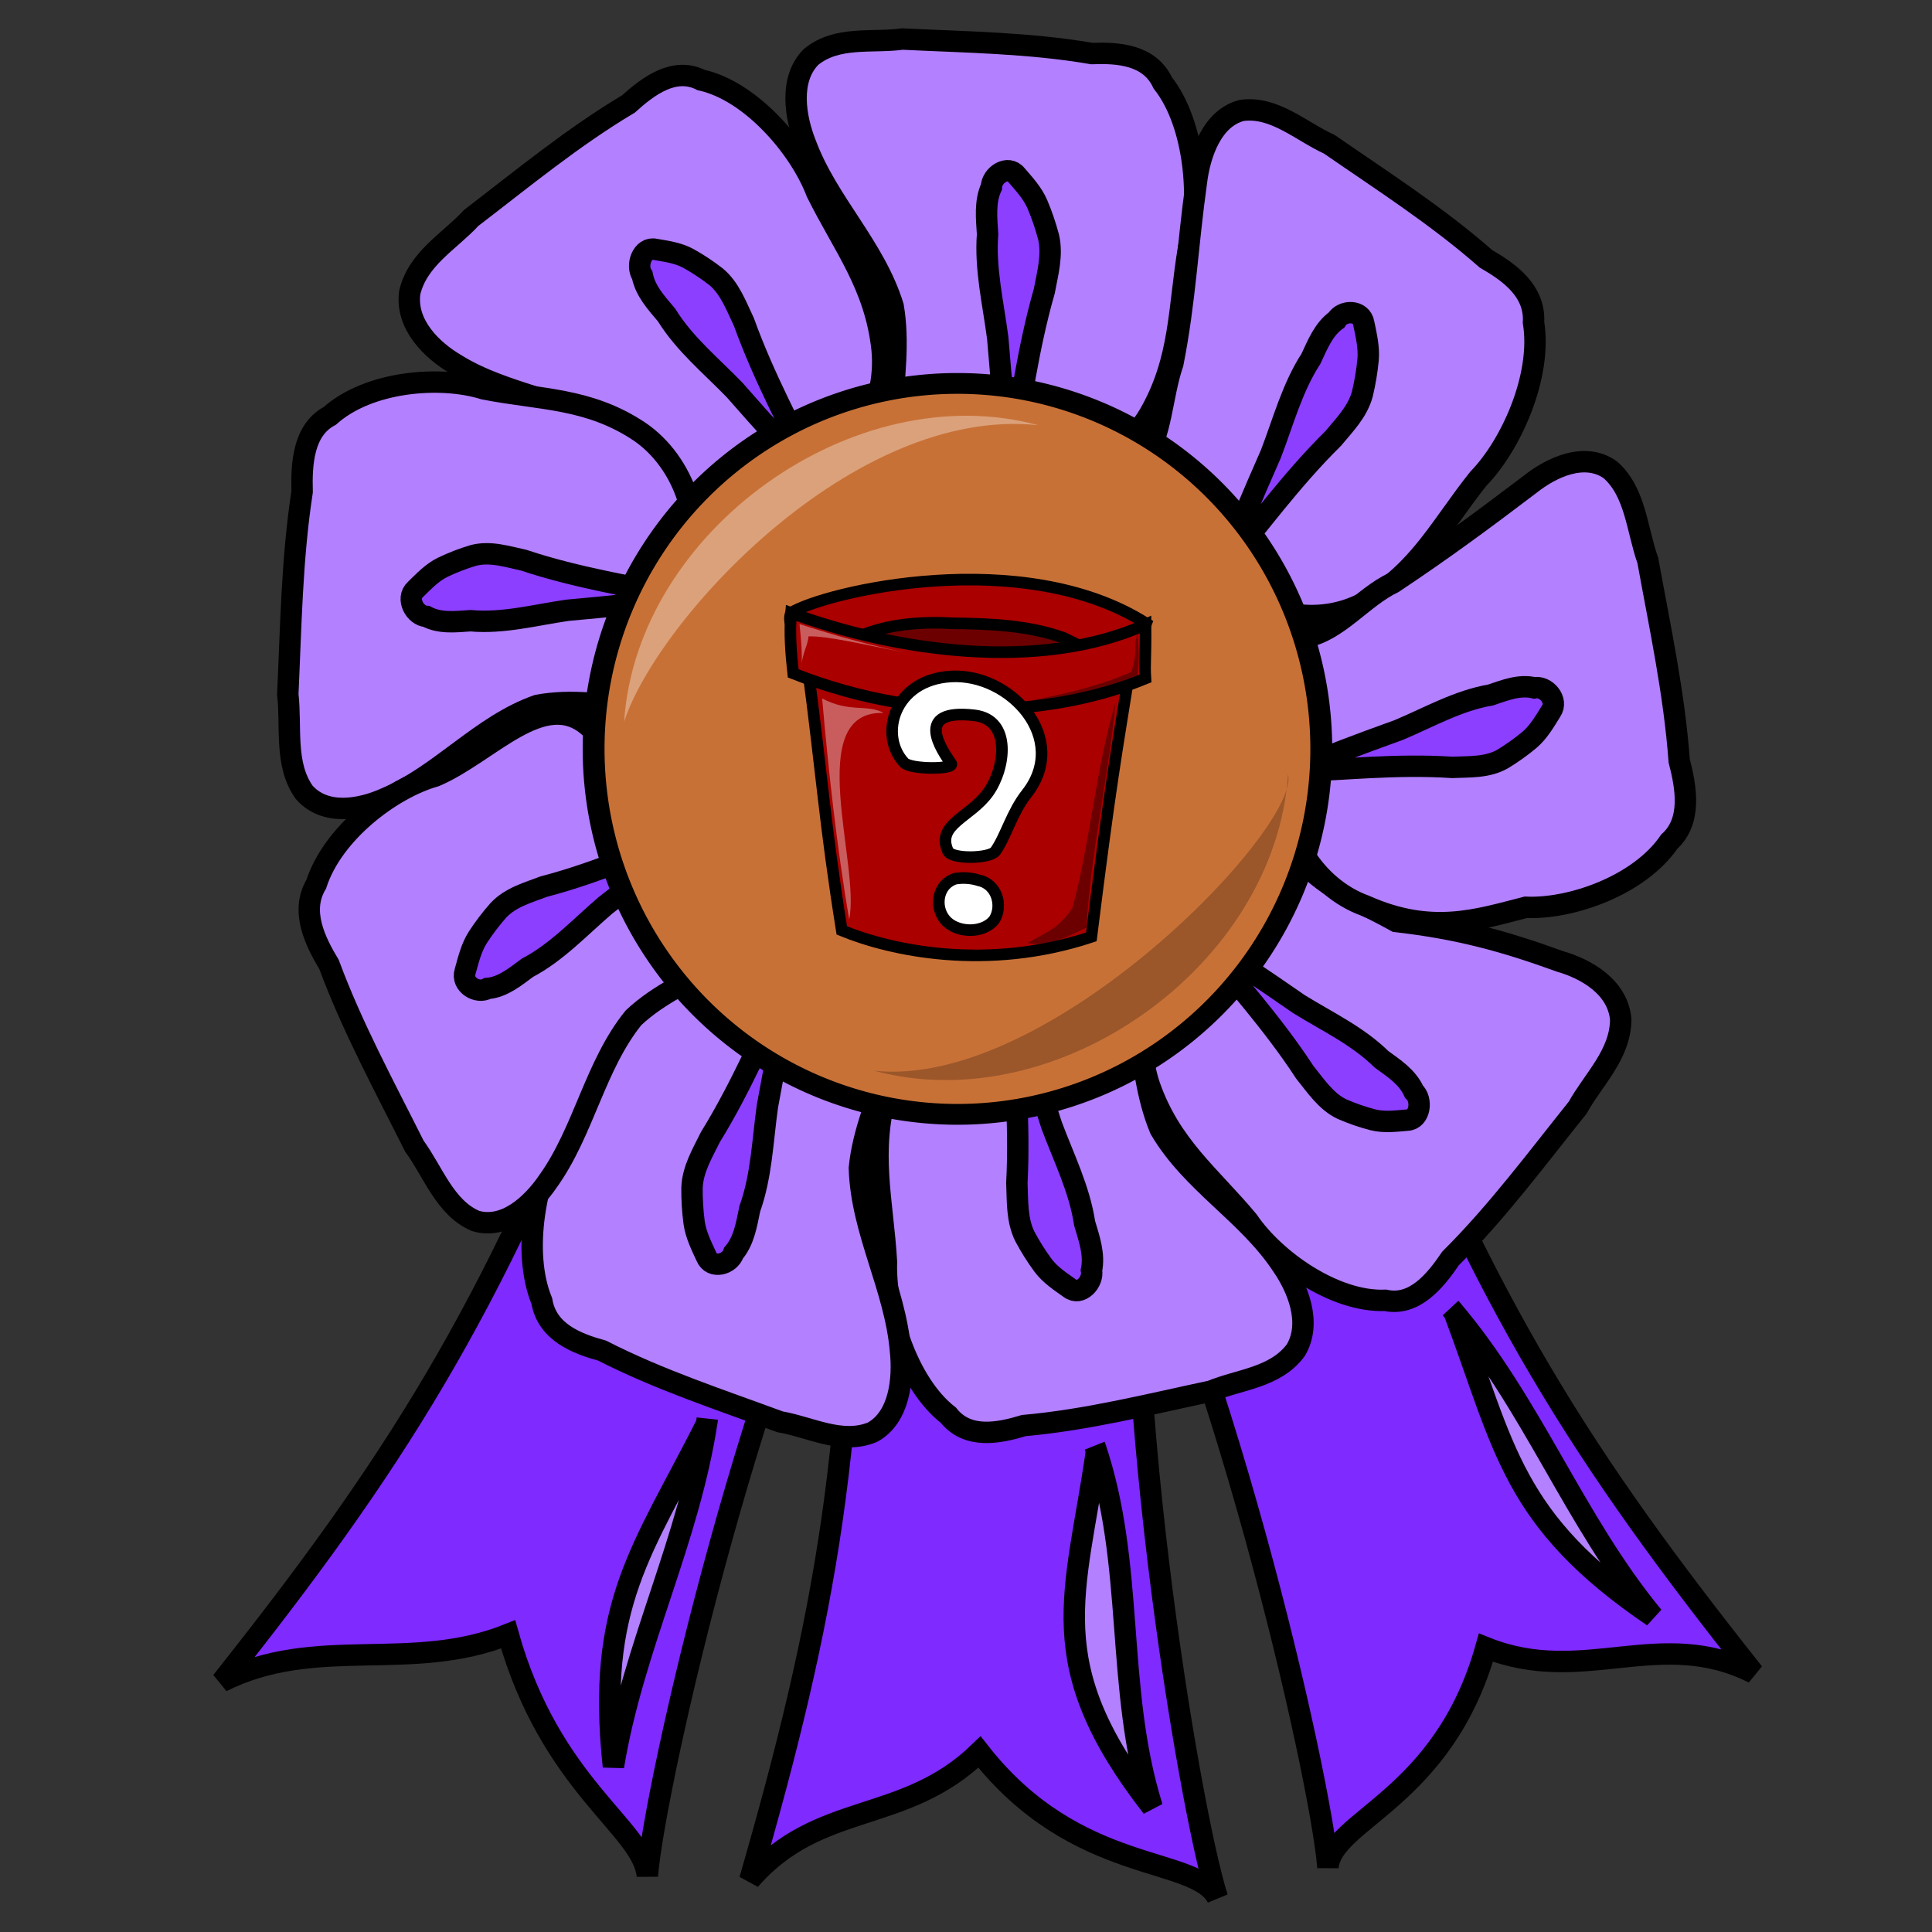 <?xml version="1.0" encoding="UTF-8" standalone="no"?>
<!-- Created with Inkscape (http://www.inkscape.org/) -->
<svg
   xmlns:dc="http://purl.org/dc/elements/1.1/"
   xmlns:cc="http://creativecommons.org/ns#"
   xmlns:rdf="http://www.w3.org/1999/02/22-rdf-syntax-ns#"
   xmlns:svg="http://www.w3.org/2000/svg"
   xmlns="http://www.w3.org/2000/svg"
   xmlns:sodipodi="http://sodipodi.sourceforge.net/DTD/sodipodi-0.dtd"
   xmlns:inkscape="http://www.inkscape.org/namespaces/inkscape"
   width="250"
   height="250"
   id="svg2"
   sodipodi:version="0.32"
   inkscape:version="0.46"
   sodipodi:docname="randomaward1.svg"
   inkscape:output_extension="org.inkscape.output.svg.inkscape"
   inkscape:export-filename="P:\pidgey2\data\images\randomaward1.png"
   inkscape:export-xdpi="92.160004"
   inkscape:export-ydpi="92.160004"
   version="1.0">
  <rect width="100%" height="100%" fill="#333333" stroke="none"/>
  <defs
     id="defs4">
    <inkscape:perspective
       sodipodi:type="inkscape:persp3d"
       inkscape:vp_x="0 : 125 : 1"
       inkscape:vp_y="0 : 1000 : 0"
       inkscape:vp_z="250 : 125 : 1"
       inkscape:persp3d-origin="125 : 83.333333 : 1"
       id="perspective3645" />
  </defs>
  <sodipodi:namedview
     id="base"
     pagecolor="#cb90ff"
     bordercolor="#666666"
     borderopacity="1.0"
     gridtolerance="10000"
     guidetolerance="10"
     objecttolerance="10"
     inkscape:pageopacity="0"
     inkscape:pageshadow="2"
     inkscape:zoom="1.888"
     inkscape:cx="133.70726"
     inkscape:cy="209.74576"
     inkscape:document-units="px"
     inkscape:current-layer="layer1"
     showgrid="false"
     inkscape:window-width="966"
     inkscape:window-height="810"
     inkscape:window-x="117"
     inkscape:window-y="18" />
  <g
     inkscape:label="Layer 1"
     inkscape:groupmode="layer"
     id="layer1">
    <path
       style="opacity:1;fill:#7f2aff;fill-opacity:1;stroke:#000000;stroke-width:2.769;stroke-miterlimit:4;stroke-dasharray:none;stroke-opacity:1"
       d="M 110.321,143.903 C 111.216,185.95 106.768,209.482 97.027,243.254 C 105.963,232.945 116.958,236.205 126.745,226.714 C 139.34,242.807 154.692,240.036 157.531,245.567 C 153.931,234.372 144.046,175.659 147.789,142.103 C 142.756,143.524 115.172,141.972 110.321,143.903 z"
       id="path3306"
       sodipodi:nodetypes="cccccc"
       inkscape:transform-center-x="4.4505107"
       inkscape:transform-center-y="7.6872443" />
    <path
       style="opacity:1;fill:#7f2aff;fill-opacity:1;stroke:#000000;stroke-width:2.769;stroke-miterlimit:4;stroke-dasharray:none;stroke-opacity:1"
       d="M 78.757,130.765 C 63.598,169.994 50.536,190.068 28.684,217.599 C 40.87,211.463 53.089,216.546 65.749,211.489 C 71.28,231.163 83.242,236.549 83.765,242.744 C 84.692,231.022 97.874,172.96 114.096,143.348 C 108.9,142.748 83.978,130.825 78.757,130.765 z"
       id="path3304"
       sodipodi:nodetypes="cccccc" />
    <path
       style="opacity:1;fill:#7f2aff;fill-opacity:1;stroke:#000000;stroke-width:2.769;stroke-miterlimit:4;stroke-dasharray:none;stroke-opacity:1"
       d="M 176.842,129.651 C 192.002,168.881 205.064,188.954 226.915,216.485 C 214.73,210.349 204.938,218.264 192.278,213.207 C 186.748,232.881 172.358,235.435 171.834,241.631 C 170.907,229.908 157.725,171.846 141.504,142.234 C 146.699,141.634 171.621,129.711 176.842,129.651 z"
       id="path3274"
       sodipodi:nodetypes="cccccc" />
    <path
       style="fill:#b380ff;fill-opacity:1;stroke:#000000;stroke-width:2.769;stroke-miterlimit:4;stroke-dasharray:none;stroke-opacity:1"
       d="M 87.898,67.289 C 85.499,63.426 83.292,59.268 80.018,56.173 C 73.626,51.644 65.58,51.243 58.977,47.144 C 55.874,45.316 52.45,42 53.022,37.843 C 54.073,33.434 58.198,31.219 60.982,28.191 C 67.641,23.095 74.151,17.72 81.32,13.453 C 83.888,11.135 87.251,8.601 90.727,10.354 C 97.193,11.784 103.482,19.132 105.677,24.905 C 109.134,31.881 113.262,36.925 114.145,45.231 C 114.856,52.559 110.55,60.202 103.84,62.32 C 100.216,63.141 91.266,67.995 87.898,67.289 z"
       id="path3173"
       sodipodi:nodetypes="ccccccccccc" />
    <path
       style="fill:#7f2aff;fill-opacity:0.75;stroke:#000000;stroke-width:2.769;stroke-miterlimit:4;stroke-dasharray:none;stroke-opacity:1"
       d="M 95.037,50.441 C 92.011,47.319 88.595,44.54 86.246,40.753 C 84.972,39.237 83.515,37.696 83.108,35.624 C 82.243,34.337 83.129,31.908 84.774,32.266 C 86.225,32.52 87.734,32.71 89.073,33.441 C 90.314,34.128 91.508,34.922 92.64,35.799 C 94.431,37.271 95.275,39.595 96.267,41.684 C 101.557,56.401 111.747,69.474 95.037,50.441 z"
       id="path3175"
       sodipodi:nodetypes="cccccccc" />
    <path
       style="fill:#b380ff;fill-opacity:1;stroke:#000000;stroke-width:2.769;stroke-miterlimit:4;stroke-dasharray:none;stroke-opacity:1"
       d="M 115.351,53.596 C 115.696,48.972 116.363,44.243 115.577,39.644 C 113.169,31.853 107.077,26.213 104.254,18.622 C 102.871,15.132 102.095,10.259 104.945,7.371 C 108.317,4.601 112.839,5.59 116.776,5.052 C 124.953,5.453 133.174,5.537 141.272,6.928 C 144.63,6.805 148.737,7.039 150.456,10.718 C 154.713,16.121 155.413,26.058 153.803,32.048 C 152.491,39.82 152.823,46.516 148.72,53.63 C 145.047,59.859 137.249,63.017 130.751,60.241 C 127.429,58.488 117.591,56.379 115.351,53.596 z"
       id="path3192"
       sodipodi:nodetypes="ccccccccccc" />
    <path
       style="fill:#7f2aff;fill-opacity:0.75;stroke:#000000;stroke-width:2.769;stroke-miterlimit:4;stroke-dasharray:none;stroke-opacity:1"
       d="M 129.106,43.742 C 128.53,39.285 127.45,34.841 127.791,30.309 C 127.665,28.274 127.41,26.098 128.286,24.201 C 128.351,22.617 130.449,21.294 131.536,22.664 C 132.53,23.824 133.606,24.972 134.236,26.433 C 134.815,27.794 135.294,29.208 135.678,30.647 C 136.235,32.99 135.557,35.374 135.13,37.673 C 130.788,52.741 131.247,69.761 129.106,43.742 z"
       id="path3194"
       sodipodi:nodetypes="cccccccc" />
    <path
       style="fill:#b380ff;fill-opacity:1;stroke:#000000;stroke-width:2.769;stroke-miterlimit:4;stroke-dasharray:none;stroke-opacity:1"
       d="M 147.933,59.83 C 150.407,56.022 150.289,51.404 151.774,47.007 C 153.36,38.979 153.672,31.714 154.806,23.634 C 155.254,19.873 156.876,15.246 160.698,14.288 C 164.914,13.714 168.355,17.006 172.009,18.665 C 178.884,23.421 185.945,27.927 192.287,33.496 C 195.245,35.201 198.682,37.618 198.436,41.723 C 199.571,48.686 195.499,57.647 191.289,61.954 C 186.499,67.96 183.634,73.923 176.743,77.855 C 170.637,81.255 162.415,79.778 158.109,73.876 C 156.063,70.57 148.557,63.443 147.933,59.83 z"
       id="path3196"
       sodipodi:nodetypes="ccccccccccc"
       inkscape:transform-center-x="-6.4296171"
       inkscape:transform-center-y="3.7300059" />
    <path
       style="fill:#7f2aff;fill-opacity:0.75;stroke:#000000;stroke-width:2.769;stroke-miterlimit:4;stroke-dasharray:none;stroke-opacity:1"
       d="M 164.452,58.736 C 166.052,54.576 167.211,50.154 169.637,46.423 C 170.487,44.598 171.29,42.581 172.94,41.414 C 173.741,40.08 176.176,40.07 176.471,41.839 C 176.783,43.377 177.173,44.949 177.03,46.55 C 176.888,48.039 176.637,49.519 176.292,50.968 C 175.671,53.293 173.963,54.987 172.512,56.742 C 161.67,67.417 154.057,82.367 164.452,58.736 z"
       id="path3198"
       sodipodi:nodetypes="cccccccc"
       inkscape:transform-center-x="-2.3778743"
       inkscape:transform-center-y="10.528354" />
    <path
       style="fill:#b380ff;fill-opacity:1;stroke:#000000;stroke-width:2.769;stroke-miterlimit:4;stroke-dasharray:none;stroke-opacity:1"
       d="M 82.582,91.573 C 78.264,91.184 73.849,90.45 69.55,91.273 C 62.262,93.819 56.968,100.317 49.866,103.307 C 46.599,104.773 42.044,105.584 39.358,102.521 C 36.784,98.899 37.727,94.063 37.241,89.847 C 37.649,81.095 37.762,72.295 39.095,63.632 C 38.994,60.037 39.229,55.641 42.673,53.816 C 47.738,49.281 57.024,48.574 62.613,50.322 C 69.867,51.758 76.123,51.43 82.752,55.852 C 88.556,59.81 91.473,68.171 88.853,75.115 C 87.202,78.664 85.192,89.187 82.582,91.573 z"
       id="path3200"
       sodipodi:nodetypes="ccccccccccc"
       inkscape:transform-center-x="-3.2987788"
       inkscape:transform-center-y="-5.544981" />
    <path
       style="fill:#7f2aff;fill-opacity:0.75;stroke:#000000;stroke-width:2.769;stroke-miterlimit:4;stroke-dasharray:none;stroke-opacity:1"
       d="M 73.434,78.969 C 69.269,79.567 65.112,80.705 60.88,80.321 C 58.979,80.447 56.945,80.711 55.176,79.765 C 53.697,79.69 52.47,77.438 53.754,76.281 C 54.842,75.222 55.919,74.074 57.286,73.406 C 58.56,72.792 59.883,72.285 61.228,71.88 C 63.419,71.293 65.644,72.029 67.79,72.495 C 81.848,77.205 97.748,76.784 73.434,78.969 z"
       id="path3202"
       sodipodi:nodetypes="cccccccc"
       inkscape:transform-center-x="-8.2443511"
       inkscape:transform-center-y="-7.9226318" />
    <path
       style="fill:#b380ff;fill-opacity:1;stroke:#000000;stroke-width:2.769;stroke-miterlimit:4;stroke-dasharray:none;stroke-opacity:1"
       d="M 169.278,112.256 C 172.47,115.392 176.794,117.078 180.665,119.244 C 188.743,120.164 194.684,121.798 201.861,124.406 C 205.283,125.387 209.349,127.729 209.723,131.912 C 209.688,136.462 206.178,139.669 204.152,143.323 C 198.826,149.977 193.706,156.863 187.7,162.842 C 185.725,165.751 183.026,169.073 179.259,168.261 C 172.661,168.53 164.912,163.007 161.491,157.963 C 156.574,152.075 151.439,148.236 148.724,140.397 C 146.396,133.464 148.868,124.941 154.909,121.165 C 158.244,119.439 165.85,112.434 169.278,112.256 z"
       id="path3204"
       sodipodi:nodetypes="ccccccccccc" />
    <path
       style="fill:#7f2aff;fill-opacity:0.75;stroke:#000000;stroke-width:2.769;stroke-miterlimit:4;stroke-dasharray:none;stroke-opacity:1"
       d="M 168.073,129.926 C 171.709,132.182 175.647,134.005 178.774,137.08 C 180.35,138.226 182.11,139.349 182.968,141.256 C 184.095,142.285 183.778,144.87 182.101,144.944 C 180.635,145.069 179.128,145.271 177.664,144.905 C 176.306,144.555 174.969,144.09 173.674,143.529 C 171.605,142.558 170.266,140.519 168.836,138.744 C 160.41,125.81 147.593,115.727 168.073,129.926 z"
       id="path3206"
       sodipodi:nodetypes="cccccccc" />
    <path
       style="fill:#b380ff;fill-opacity:1;stroke:#000000;stroke-width:2.769;stroke-miterlimit:4;stroke-dasharray:none;stroke-opacity:1"
       d="M 147.227,132.514 C 147.925,137.092 148.334,141.854 150.126,146.119 C 154.206,153.065 161.382,156.981 165.82,163.628 C 167.943,166.663 169.786,171.195 167.664,174.73 C 165.009,178.283 160.398,178.482 156.695,180.012 C 148.666,181.718 140.666,183.742 132.491,184.466 C 129.259,185.445 125.219,186.271 122.727,183.139 C 117.386,178.984 114.485,169.514 114.709,163.286 C 114.245,155.404 112.426,148.988 114.819,141.03 C 116.994,134.04 123.859,128.976 130.788,130.007 C 134.406,130.858 144.43,130.385 147.227,132.514 z"
       id="path3208"
       sodipodi:nodetypes="ccccccccccc" />
    <path
       style="fill:#7f2aff;fill-opacity:0.75;stroke:#000000;stroke-width:2.769;stroke-miterlimit:4;stroke-dasharray:none;stroke-opacity:1"
       d="M 136.075,145.605 C 137.63,149.785 139.672,153.824 140.354,158.311 C 140.931,160.254 141.665,162.302 141.238,164.368 C 141.53,165.923 139.789,167.745 138.427,166.693 C 137.203,165.821 135.901,164.983 134.963,163.726 C 134.097,162.552 133.315,161.302 132.621,160.004 C 131.556,157.871 131.681,155.382 131.582,153.041 C 132.429,137.298 128.179,120.891 136.075,145.605 z"
       id="path3210"
       sodipodi:nodetypes="cccccccc" />
    <path
       style="fill:#b380ff;fill-opacity:1;stroke:#000000;stroke-width:2.769;stroke-miterlimit:4;stroke-dasharray:none;stroke-opacity:1"
       d="M 115.099,137.842 C 113.548,142.173 111.66,146.508 111.202,151.158 C 111.456,159.359 115.813,166.611 116.518,174.746 C 116.924,178.513 116.383,183.422 112.887,185.331 C 108.921,186.969 104.844,184.653 100.925,183.979 C 93.187,181.122 85.324,178.556 77.921,174.773 C 74.668,173.876 70.79,172.41 70.111,168.361 C 67.453,161.891 69.403,152.147 72.528,146.887 C 75.836,139.829 77.284,133.305 83.097,127.721 C 88.265,122.856 96.578,122.184 102.079,126.811 C 104.804,129.497 113.685,134.494 115.099,137.842 z"
       id="path3212"
       sodipodi:nodetypes="ccccccccccc"
       inkscape:transform-center-x="7.6387536"
       inkscape:transform-center-y="-3.6444301" />
    <path
       style="fill:#7f2aff;fill-opacity:0.75;stroke:#000000;stroke-width:2.769;stroke-miterlimit:4;stroke-dasharray:none;stroke-opacity:1"
       d="M 99.305,143.137 C 98.681,147.585 98.545,152.176 97.022,156.42 C 96.606,158.409 96.277,160.574 94.935,162.129 C 94.456,163.63 92.094,164.264 91.413,162.621 C 90.766,161.208 90.036,159.782 89.817,158.19 C 89.621,156.709 89.534,155.207 89.545,153.712 C 89.629,151.295 90.908,149.213 91.925,147.137 C 100.065,133.994 104.115,117.529 99.305,143.137 z"
       id="path3214"
       sodipodi:nodetypes="cccccccc"
       inkscape:transform-center-x="5.4401982"
       inkscape:transform-center-y="-9.8402252" />
    <path
       style="fill:#b380ff;fill-opacity:1;stroke:#000000;stroke-width:2.769;stroke-miterlimit:4;stroke-dasharray:none;stroke-opacity:1"
       d="M 168.818,82.467 C 173.098,81.739 176.297,77.301 180.288,75.401 C 186.794,71.063 191.733,67.416 197.961,62.693 C 200.805,60.433 205.046,58.479 208.339,60.764 C 211.648,63.621 211.814,68.558 213.228,72.528 C 214.788,81.13 216.646,89.703 217.289,98.456 C 218.19,101.921 218.944,106.249 216.009,108.903 C 212.105,114.604 203.247,117.669 197.43,117.404 C 191.136,119.015 185.217,121.023 176.64,117.194 C 170.119,114.838 165.417,107.468 166.409,100.054 C 167.218,96.185 166.818,85.453 168.818,82.467 z"
       id="path3216"
       sodipodi:nodetypes="ccccccccccc"
       inkscape:transform-center-x="0.5660728"
       inkscape:transform-center-y="4.2188502" />
    <path
       style="fill:#7f2aff;fill-opacity:0.75;stroke:#000000;stroke-width:2.769;stroke-miterlimit:4;stroke-dasharray:none;stroke-opacity:1"
       d="M 181.002,94.46 C 184.912,92.812 188.694,90.643 192.888,89.931 C 194.706,89.322 196.622,88.544 198.551,89.01 C 200.004,88.703 201.698,90.576 200.711,92.029 C 199.891,93.336 199.102,94.725 197.925,95.725 C 196.824,96.647 195.653,97.479 194.438,98.216 C 192.442,99.348 190.117,99.203 187.929,99.3 C 173.227,98.328 157.882,102.81 181.002,94.46 z"
       id="path3218"
       sodipodi:nodetypes="cccccccc"
       inkscape:transform-center-x="6.3299937"
       inkscape:transform-center-y="8.1100064" />
    <path
       style="fill:#b380ff;fill-opacity:1;stroke:#000000;stroke-width:2.769;stroke-miterlimit:4;stroke-dasharray:none;stroke-opacity:1"
       d="M 93.296,124.756 C 89.409,126.805 85.272,128.612 81.984,131.69 C 76.965,137.892 75.557,146.381 70.91,152.863 C 68.816,155.921 65.303,159.129 61.527,157.986 C 57.577,156.303 56.057,151.638 53.61,148.293 C 49.746,140.568 45.606,132.965 42.577,124.805 C 40.76,121.78 38.845,117.884 40.918,114.42 C 43.074,107.739 50.691,102.01 56.322,100.424 C 63.305,97.451 70.342,88.813 76.243,94.051 C 83.123,94.241 89.648,99.796 90.746,107.192 C 91.04,111.145 94.384,121.272 93.296,124.756 z"
       id="path3220"
       sodipodi:nodetypes="ccccccccccc"
       inkscape:transform-center-x="2.6226525"
       inkscape:transform-center-y="-3.9246312" />
    <path
       style="fill:#7f2aff;fill-opacity:0.75;stroke:#000000;stroke-width:2.769;stroke-miterlimit:4;stroke-dasharray:none;stroke-opacity:1"
       d="M 78.348,117.151 C 75.066,119.961 72.052,123.23 68.241,125.235 C 66.672,126.392 65.057,127.741 63.086,127.906 C 61.781,128.658 59.646,127.405 60.189,125.705 C 60.611,124.197 60.981,122.62 61.831,121.292 C 62.628,120.064 63.517,118.899 64.475,117.81 C 66.07,116.098 68.331,115.501 70.394,114.717 C 84.709,110.997 98.132,101.863 78.348,117.151 z"
       id="path3222"
       sodipodi:nodetypes="cccccccc"
       inkscape:transform-center-x="-3.4139144"
       inkscape:transform-center-y="-9.824667" />
    <path
       style="opacity:1;fill:#b380ff;fill-opacity:1;stroke:#000000;stroke-width:2.769;stroke-miterlimit:4;stroke-dasharray:none;stroke-opacity:1"
       d="M 91.524,183.614 C 89.238,199.19 81.924,213.085 79.375,228.577 C 77.119,207.556 83.127,200.672 91.398,184.303 C 91.462,184.079 91.507,183.848 91.524,183.614 z"
       id="path3308"
       sodipodi:nodetypes="cccc" />
    <path
       style="opacity:1;fill:#b380ff;fill-opacity:1;stroke:#000000;stroke-width:2.769;stroke-miterlimit:4;stroke-dasharray:none;stroke-opacity:1"
       d="M 141.68,187.134 C 146.925,202.539 144.26,218.418 149.093,233.851 C 134.578,215.225 139.218,206.392 141.878,187.825 C 141.846,187.591 141.783,187.358 141.68,187.134 z"
       id="path3317"
       sodipodi:nodetypes="cccc" />
    <path
       style="opacity:1;fill:#b380ff;fill-opacity:1;stroke:#000000;stroke-width:2.769;stroke-miterlimit:4;stroke-dasharray:none;stroke-opacity:1"
       d="M 187.735,169.3 C 198.279,181.615 203.634,196.714 213.91,209.178 C 195.578,196.722 194.756,187.382 188.183,169.864 C 188.055,169.662 187.907,169.471 187.735,169.3 z"
       id="path3319"
       sodipodi:nodetypes="cccc" />
    <path
       sodipodi:type="arc"
       style="fill:#c87137;fill-opacity:1;stroke:#000000;stroke-width:2.222;stroke-miterlimit:4;stroke-dasharray:none;stroke-opacity:1"
       id="path4848"
       sodipodi:cx="145.24794"
       sodipodi:cy="104.75207"
       sodipodi:rx="36.983471"
       sodipodi:ry="39.049587"
       d="M 182.231,104.752 A 36.983,39.05 0 1 1 108.264,104.752 A 36.983,39.05 0 1 1 182.231,104.752 z"
       transform="matrix(1.273,0,0,1.211,-61.007,-29.949)" />
    <path
       style="opacity:1;fill:#ffffff;fill-opacity:0.337;stroke:none;stroke-width:2;stroke-miterlimit:4;stroke-dasharray:none;stroke-opacity:1"
       d="M 134.34,55.019 C 110.574,48.562 82.386,68.666 80.764,93.377 C 85.047,80.207 110.421,52.474 134.34,55.019 z"
       id="path4398"
       sodipodi:nodetypes="ccc" />
    <path
       style="opacity:1;fill:#000000;fill-opacity:0.227;stroke:none;stroke-width:2;stroke-miterlimit:4;stroke-dasharray:none;stroke-opacity:1"
       d="M 113.096,138.544 C 136.862,145 165.05,124.896 166.672,100.185 C 168.356,106.97 135.781,141.04 113.096,138.544 z"
       id="path4403"
       sodipodi:nodetypes="ccc" />
    <path
       style="fill:#aa0000;fill-opacity:1;stroke:#000000;stroke-width:1.5;stroke-miterlimit:4;stroke-dasharray:none;stroke-opacity:1"
       d="M 102.345,79.308 C 101.839,80.661 102.907,81.735 103.374,83.007 C 105.428,84.984 108.252,86.116 110.987,87.046 C 113.339,87.545 115.617,88.345 118,88.706 C 122.614,88.805 127.235,88.675 131.849,88.843 C 133.908,88.961 135.84,88.283 137.807,87.852 C 140.663,87.404 142.689,85.684 145.057,84.066 C 146.269,83.182 147.802,82.086 148.318,80.67 C 132.299,70.493 106.734,76.571 102.345,79.308 z"
       id="path3176"
       sodipodi:nodetypes="ccccccccc" />
    <path
       style="fill:#000000;fill-opacity:0.366;stroke:#000000;stroke-width:1.5;stroke-miterlimit:4;stroke-dasharray:none;stroke-opacity:1"
       d="M 104.72,87.276 C 105.169,84.313 108.546,83.437 111.04,82.407 C 114.884,80.716 119.178,80.429 123.361,80.655 C 128.14,80.713 133.073,80.912 137.578,82.523 C 140.557,83.93 143.644,85.474 145.634,88.074 C 144.805,90.759 141.626,91.934 139.105,92.916 C 133.434,94.484 127.461,93.396 121.656,93.527 C 115.836,93.225 109.384,92.046 105.397,87.737 L 105.071,87.494 L 104.72,87.276 L 104.72,87.276 z"
       id="path3180" />
    <path
       style="fill:#aa0000;fill-opacity:1;stroke:#000000;stroke-width:1.5;stroke-miterlimit:4;stroke-dasharray:none;stroke-opacity:1"
       d="M 104.512,86.306 C 106.366,100.322 106.735,106.662 108.926,120.394 C 115.263,123.002 127.712,125.713 141.219,121.231 C 143.704,101.391 144.42,97.73 146.323,85.806 C 134.808,89.933 116.535,87.71 104.512,86.306 z"
       id="path2594"
       sodipodi:nodetypes="ccccc" />
    <path
       style="fill:#aa0000;fill-opacity:1;stroke:#000000;stroke-width:1.5;stroke-miterlimit:4;stroke-dasharray:none;stroke-opacity:1"
       d="M 102.362,79.318 C 102.15,81.921 102.35,84.548 102.637,87.134 C 120.492,94.198 137.528,92.2 148.218,87.794 C 148.091,85.688 148.267,85.783 148.232,80.822 C 134.525,86.977 116.005,84.316 102.362,79.318 z"
       id="path3168"
       sodipodi:nodetypes="ccccc" />
    <path
       style="fill:#ffffff;fill-opacity:0.366;stroke:none;stroke-width:1.5;stroke-miterlimit:4;stroke-dasharray:none;stroke-opacity:1"
       d="M 106.385,90.382 C 107.216,99.911 108.273,109.427 109.879,118.969 C 111.386,112.001 103.817,91.92 114.342,92.253 C 112.219,91.083 109.944,92.259 106.385,90.382 z"
       id="path3182"
       sodipodi:nodetypes="cccc" />
    <path
       style="fill:#000000;fill-opacity:0.366;stroke:none;stroke-width:1.5;stroke-miterlimit:4;stroke-dasharray:none;stroke-opacity:1"
       d="M 138.758,117.503 C 136.851,120.297 135.379,120.584 132.983,122.016 C 135.55,122.628 138.359,121.091 140.595,120.022 C 141.041,110.83 143.543,99.881 144.334,90.964 C 141.811,99.306 140.989,109.518 138.758,117.503 z"
       id="path3201"
       sodipodi:nodetypes="ccccc" />
    <path
       style="fill:#000000;fill-opacity:0.366;stroke:none;stroke-width:1.5;stroke-miterlimit:4;stroke-dasharray:none;stroke-opacity:1"
       d="M 147.162,82.056 C 147.347,83.362 147.477,86.207 147.124,87.521 C 142.558,89.432 137.57,90.766 132.101,90.889 C 137.001,89.98 141.905,88.92 146.393,86.955 C 147.351,83.721 146.604,84.05 147.162,82.056 z"
       id="path3209"
       sodipodi:nodetypes="ccccc" />
    <path
       style="fill:#ffffff;fill-opacity:0.366;stroke:none;stroke-width:1.5;stroke-miterlimit:4;stroke-dasharray:none;stroke-opacity:1"
       d="M 103.699,86.631 C 103.854,84.68 103.656,82.705 103.458,80.752 C 107.96,82.222 112.294,83.426 116.967,84.407 C 112.088,83.474 106.986,82.253 104.61,82.348 C 104.587,83.46 103.686,84.677 103.699,86.631 z"
       id="path2600"
       sodipodi:nodetypes="ccccc" />
    <path
       style="fill:#ffffff;fill-opacity:1;stroke:#000000;stroke-width:1.5;stroke-miterlimit:4;stroke-dasharray:none;stroke-opacity:1"
       d="M 116.988,98.686 C 117.852,99.61 123.602,99.559 123.076,98.8 C 121.858,97.042 118.096,91.637 126.082,92.565 C 130.952,93.131 130.095,99.407 127.886,102.521 C 125.574,105.779 121.097,106.664 122.663,110.129 C 123.161,111.231 128.125,111.109 128.809,110.136 C 130.18,108.186 130.918,105.158 132.852,102.703 C 138.474,95.571 130.751,87.088 123.047,87.535 C 115.658,87.965 113.676,95.141 116.988,98.686 z"
       id="path2387"
       sodipodi:nodetypes="cssssssss" />
    <path
       style="fill:#ffffff;fill-opacity:1;stroke:#000000;stroke-width:1.5;stroke-miterlimit:4;stroke-dasharray:none;stroke-opacity:1"
       d="M 123.605,113.701 C 121.116,114.508 120.843,117.79 122.637,119.364 C 124.228,120.76 127.333,120.721 128.652,119.025 C 129.783,117.253 129.033,114.429 126.698,113.926 C 125.696,113.604 124.645,113.535 123.605,113.701 z"
       id="path3162" />
  </g>
</svg>
